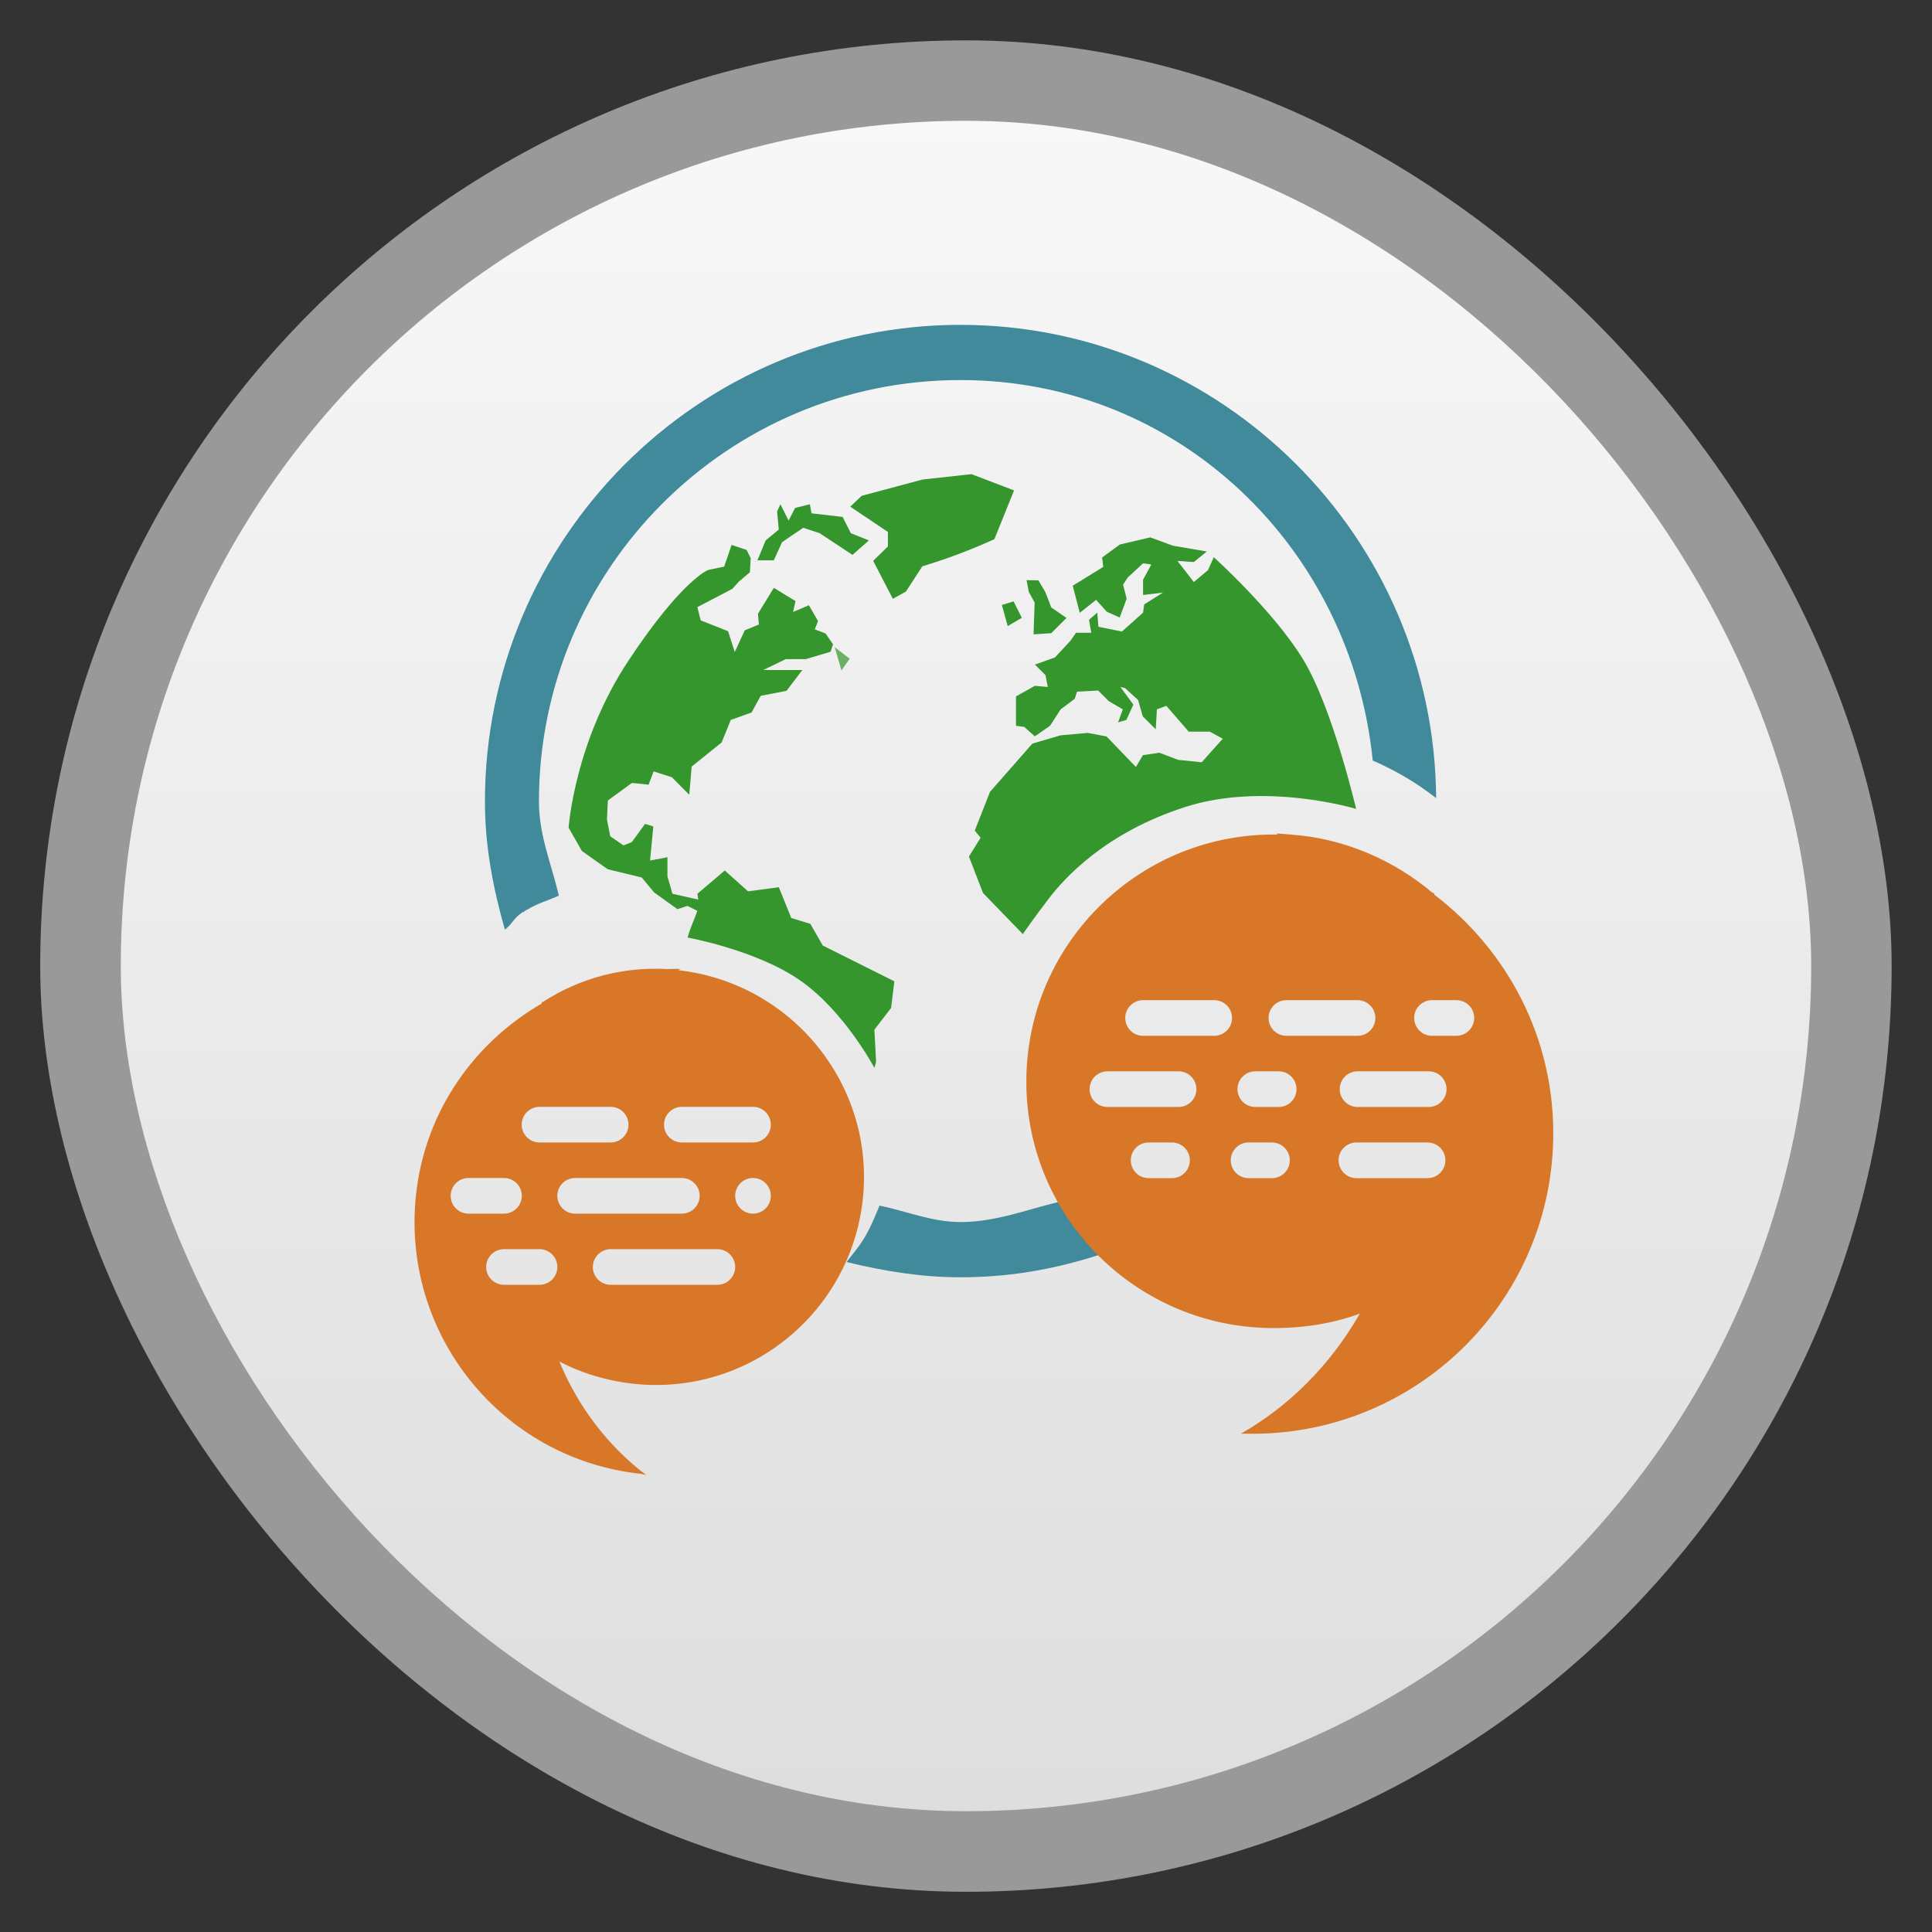 <?xml version="1.0" encoding="UTF-8" standalone="no"?>
<svg
   xmlns:dc="http://purl.org/dc/elements/1.1/"
   xmlns:cc="http://creativecommons.org/ns#"
   xmlns:rdf="http://www.w3.org/1999/02/22-rdf-syntax-ns#"
   xmlns:svg="http://www.w3.org/2000/svg"
   xmlns="http://www.w3.org/2000/svg"
   xmlns:xlink="http://www.w3.org/1999/xlink"
   xmlns:sodipodi="http://sodipodi.sourceforge.net/DTD/sodipodi-0.dtd"
   xmlns:inkscape="http://www.inkscape.org/namespaces/inkscape"
   width="48"
   viewBox="0 0 13.547 13.547"
   height="48"
   id="svg2"
   version="1.1"
   inkscape:version="0.48.4 r9939"
   sodipodi:docname="smuxi-frontend-gnome.svg">
  <rect x="0" y="0" width="13.547" height="13.547" fill="#333333" stroke="none"/>
  <sodipodi:namedview
     pagecolor="#ffffff"
     bordercolor="#666666"
     borderopacity="1"
     objecttolerance="10"
     gridtolerance="10"
     guidetolerance="10"
     inkscape:pageopacity="0"
     inkscape:pageshadow="2"
     inkscape:window-width="1366"
     inkscape:window-height="742"
     id="namedview54"
     showgrid="false"
     inkscape:zoom="4.9166667"
     inkscape:cx="24.40678"
     inkscape:cy="24"
     inkscape:window-x="0"
     inkscape:window-y="26"
     inkscape:window-maximized="1"
     inkscape:current-layer="svg2" />
  <defs
     id="defs4">
    <linearGradient
       id="linearGradient4460">
      <stop
         offset="0"
         style="stop-color:#dedede"
         id="stop7" />
      <stop
         offset="1"
         style="stop-color:#f8f8f8"
         id="stop9" />
    </linearGradient>
    <linearGradient
       gradientTransform="matrix(1.095,0,0,1.095,-133.002,-9.569)"
       xlink:href="#linearGradient4460"
       id="linearGradient4500"
       y1="279.096"
       y2="268.33"
       gradientUnits="userSpaceOnUse"
       x2="0" />
    <linearGradient
       inkscape:collect="always"
       xlink:href="#linearGradient4460"
       id="linearGradient3034"
       gradientUnits="userSpaceOnUse"
       gradientTransform="matrix(1.105,0,0,1.105,-134.279,-295.762)"
       y1="279.096"
       x2="0"
       y2="268.33" />
  </defs>
  <rect
     id="rect14"
     style="opacity:0.5;fill:#ffffff;fill-rule:evenodd"
     height="12.982"
     rx="6.491"
     y="0.283"
     x="0.282"
     width="12.982" />
  <rect
     id="rect16"
     style="fill:url(#linearGradient3034);fill-rule:evenodd"
     height="11.853"
     rx="5.927"
     y="0.847"
     x="0.847"
     width="11.853" />
  <g
     style="fill:#34962c"
     id="g18">
    <g
       transform="matrix(.158 0 0 .154 2.865 2.408)"
       id="g20">
      <path
         d="m 26.87,6.693 -1.891,-0.741 -2.18,0.247 -2.69,0.74 -0.509,0.494 1.672,1.151 0,0.658 -0.654,0.658 0.873,1.729 0.58,-0.33 0.729,-1.151 c 1.123,-0.347 2.13,-0.741 3.197,-1.234 l 0.873,-2.221"
         id="path22" />
    </g>
    <g
       transform="matrix(.158 0 0 .154 2.969 2.306)"
       id="g24">
      <path
         d="m 15.187,9.633 -0.364,0.905 0.727,0 0.364,-0.823 c 0.314,-0.222 0.625,-0.445 0.945,-0.658 l 0.727,0.247 c 0.484,0.329 0.969,0.658 1.454,0.987 l 0.728,-0.658 -0.8,-0.329 -0.364,-0.741 -1.381,-0.165 -0.073,-0.412 -0.654,0.165 -0.29,0.576 -0.364,-0.741 -0.145,0.329 0.073,0.823 -0.582,0.494"
         id="path26" />
    </g>
  </g>
  <g
     style="fill:#408a9c;line-height:normal;color:#000"
     transform="matrix(.249 0 0 .249 .915 -249.967)"
     id="g28">
    <path
       d="m 27.689,1039.081 c -0.488,-0.241 -0.597,-0.343 -0.96,-0.684 -0.363,-0.341 -0.541,-0.585 -0.61,-0.662 -0.904,0.219 -1.772,0.562 -2.745,0.562 -0.808,0 -1.519,-0.309 -2.282,-0.463 -0.103,0.253 -0.229,0.557 -0.36,0.794 -0.172,0.31 -0.35,0.516 -0.566,0.794 1.03,0.254 2.101,0.43 3.208,0.43 1.555,0 2.926,-0.282 4.315,-0.77 z"
       id="path30" />
    <path
       d="m 23.375,1013.031 c -7.392,0 -13.394,6.035 -13.394,13.427 0,1.265 0.233,2.444 0.562,3.605 0.179,-0.127 0.274,-0.351 0.463,-0.463 0.007,-0.01 0.015,-0.02 0.033,-0.033 0.005,0 0.022,0.011 0.033,0 0.011,-0.01 0.013,-0.022 0.033,-0.033 0.013,-0.011 0.033,2e-4 0.033,0 l 0,-0.033 c 0.009,0 0.024,0.011 0.033,0 0.274,-0.173 0.596,-0.262 0.893,-0.397 -0.208,-0.88 -0.562,-1.701 -0.562,-2.646 0,-6.558 5.315,-11.872 11.872,-11.872 6.148,0 11.003,4.728 11.608,10.715 0.644,0.278 1.242,0.632 1.786,1.058 -0.054,-7.346 -6.035,-13.327 -13.394,-13.327 z"
       id="path32" />
  </g>
  <g
     style="fill:#d77727"
     transform="translate(0 -283.453)"
     id="g34">
    <path
       d="m 8.95,289.297 c 0.003,0.002 0.004,0.005 0.008,0.008 -0.954,-0.016 -1.743,0.745 -1.761,1.699 -0.019,0.956 0.743,1.742 1.699,1.761 0.223,0.004 0.441,-0.028 0.639,-0.101 -0.207,0.361 -0.496,0.649 -0.834,0.842 l 0.039,0 c 1.165,0.023 2.128,-0.901 2.151,-2.065 0.014,-0.699 -0.317,-1.321 -0.834,-1.715 -0.001,-9.9e-4 0.002,-0.008 0,-0.008 -0.005,-0.004 -0.01,-0.004 -0.016,-0.008 -0.27,-0.226 -0.615,-0.379 -0.99,-0.405 -0.034,-0.004 -0.067,-0.005 -0.101,-0.008 z m -0.935,1.169 0.499,0 c 0.069,0 0.125,0.056 0.125,0.125 0,0.069 -0.056,0.125 -0.125,0.125 l -0.499,0 c -0.069,0 -0.125,-0.056 -0.125,-0.125 0,-0.069 0.056,-0.125 0.125,-0.125 z m 1.005,0 0.499,0 c 0.069,0 0.125,0.056 0.125,0.125 0,0.069 -0.056,0.125 -0.125,0.125 l -0.499,0 c -0.069,0 -0.125,-0.056 -0.125,-0.125 0,-0.069 0.056,-0.125 0.125,-0.125 z m 1.021,0 0.171,0 c 0.069,0 0.125,0.056 0.125,0.125 0,0.069 -0.056,0.125 -0.125,0.125 l -0.171,0 c -0.069,0 -0.125,-0.056 -0.125,-0.125 0,-0.069 0.056,-0.125 0.125,-0.125 z m -2.276,0.499 0.499,0 c 0.069,0 0.125,0.056 0.125,0.125 0,0.069 -0.056,0.125 -0.125,0.125 l -0.499,0 c -0.069,0 -0.125,-0.056 -0.125,-0.125 0,-0.069 0.056,-0.125 0.125,-0.125 z m 1.037,0 0.164,0 c 0.069,0 0.125,0.056 0.125,0.125 0,0.069 -0.056,0.125 -0.125,0.125 l -0.164,0 c -0.069,0 -0.125,-0.056 -0.125,-0.125 0,-0.069 0.056,-0.125 0.125,-0.125 z m 0.717,0 0.499,0 c 0.069,0 0.125,0.056 0.125,0.125 0,0.069 -0.056,0.125 -0.125,0.125 l -0.499,0 c -0.069,0 -0.125,-0.056 -0.125,-0.125 0,-0.069 0.056,-0.125 0.125,-0.125 z m -1.465,0.499 0.164,0 c 0.069,0 0.125,0.056 0.125,0.125 0,0.069 -0.056,0.125 -0.125,0.125 l -0.164,0 c -0.069,0 -0.125,-0.056 -0.125,-0.125 0,-0.069 0.056,-0.125 0.125,-0.125 z m 0.701,0 0.164,0 c 0.069,0 0.125,0.056 0.125,0.125 0,0.069 -0.056,0.125 -0.125,0.125 l -0.164,0 c -0.069,0 -0.125,-0.056 -0.125,-0.125 0,-0.069 0.056,-0.125 0.125,-0.125 z m 0.756,0 0.499,0 c 0.069,0 0.125,0.056 0.125,0.125 0,0.069 -0.056,0.125 -0.125,0.125 l -0.499,0 c -0.069,0 -0.125,-0.056 -0.125,-0.125 0,-0.069 0.056,-0.125 0.125,-0.125 z"
       id="path36" />
    <path
       d="m 4.679,290.248 c -0.315,-0.018 -0.615,0.066 -0.865,0.226 -0.005,0.003 -0.011,0.005 -0.016,0.008 -0.001,0 0.001,0.008 0,0.008 -0.473,0.274 -0.818,0.755 -0.881,1.341 -0.105,0.975 0.599,1.851 1.574,1.956 l 0.039,0.008 c -0.261,-0.197 -0.474,-0.472 -0.608,-0.795 0.157,0.082 0.335,0.136 0.522,0.156 0.8,0.086 1.519,-0.493 1.606,-1.294 0.086,-0.799 -0.496,-1.517 -1.294,-1.606 0.003,-0.003 0.013,-0.006 0.016,-0.008 -0.029,-0.003 -0.065,0 -0.094,0 z m -0.896,0.966 0.499,0 c 0.069,0 0.125,0.056 0.125,0.125 0,0.069 -0.056,0.125 -0.125,0.125 l -0.499,0 c -0.069,0 -0.125,-0.056 -0.125,-0.125 0,-0.069 0.056,-0.125 0.125,-0.125 z m 0.998,0 0.499,0 c 0.069,0 0.125,0.056 0.125,0.125 0,0.069 -0.056,0.125 -0.125,0.125 l -0.499,0 c -0.069,0 -0.125,-0.056 -0.125,-0.125 0,-0.069 0.056,-0.125 0.125,-0.125 z m -1.496,0.499 0.249,0 c 0.069,0 0.125,0.056 0.125,0.125 0,0.069 -0.056,0.125 -0.125,0.125 l -0.249,0 c -0.069,0 -0.125,-0.056 -0.125,-0.125 0,-0.069 0.056,-0.125 0.125,-0.125 z m 0.748,0 0.748,0 c 0.069,0 0.125,0.056 0.125,0.125 0,0.069 -0.056,0.125 -0.125,0.125 l -0.748,0 c -0.069,0 -0.125,-0.056 -0.125,-0.125 0,-0.069 0.056,-0.125 0.125,-0.125 z m 1.247,0 c 0.069,0 0.125,0.056 0.125,0.125 0,0.069 -0.056,0.125 -0.125,0.125 -0.069,0 -0.125,-0.056 -0.125,-0.125 0,-0.069 0.056,-0.125 0.125,-0.125 z m -1.746,0.499 0.249,0 c 0.069,0 0.125,0.056 0.125,0.125 0,0.069 -0.056,0.125 -0.125,0.125 l -0.249,0 c -0.069,0 -0.125,-0.056 -0.125,-0.125 0,-0.069 0.056,-0.125 0.125,-0.125 z m 0.748,0 0.748,0 c 0.069,0 0.125,0.056 0.125,0.125 0,0.069 -0.056,0.125 -0.125,0.125 l -0.748,0 c -0.069,0 -0.125,-0.056 -0.125,-0.125 0,-0.069 0.056,-0.125 0.125,-0.125 z"
       id="path38" />
  </g>
  <g
     style="fill:#34962c"
     transform="translate(0 -283.453)"
     id="g40">
    <path
       d="M 7.173,290.004 6.893,289.715 l -0.099,-0.256 0.082,-0.132 -0.041,-0.05 0.107,-0.272 0.297,-0.338 0.198,-0.058 0.19,-0.017 0.132,0.025 0.206,0.214 0.049,-0.083 0.115,-0.017 0.132,0.05 0.165,0.017 0.148,-0.165 -0.091,-0.05 -0.148,0 -0.157,-0.181 -0.066,0.025 -0.008,0.14 -0.091,-0.091 -0.033,-0.115 -0.091,-0.083 -0.033,-0.008 0.091,0.124 -0.049,0.107 -0.058,0.017 0.033,-0.091 -0.099,-0.058 -0.074,-0.074 -0.148,0.008 -0.016,0.05 -0.099,0.074 -0.074,0.115 -0.107,0.074 -0.074,-0.066 -0.058,-0.008 0,-0.206 0.132,-0.074 0.091,0.008 -0.016,-0.083 -0.074,-0.074 0.14,-0.05 0.107,-0.115 0.041,-0.058 0.107,0 -0.016,-0.091 0.058,-0.05 0.008,0.099 0.165,0.033 0.148,-0.132 0.008,-0.058 0.132,-0.083 -0.14,0.017 0,-0.107 0.058,-0.107 -0.058,-0.008 -0.107,0.099 -0.033,0.05 0.025,0.099 -0.049,0.132 -0.091,-0.041 -0.074,-0.083 -0.115,0.091 -0.049,-0.19 0.214,-0.132 -0.008,-0.066 0.124,-0.091 0.214,-0.05 0.157,0.058 0.239,0.041 -0.091,0.074 -0.115,-0.008 0.115,0.148 0.099,-0.083 0.041,-0.091 c 0,0 0.421,0.379 0.627,0.718 0.206,0.338 0.371,1.047 0.371,1.047 0,0 -0.639,-0.194 -1.2,-0.013 -0.561,0.181 -0.845,0.499 -0.953,0.639 -0.107,0.14 -0.181,0.247 -0.181,0.247 z"
       id="path42" />
    <path
       d="m 7.198,287.521 0.016,0.083 0.041,0.074 -0.008,0.223 0.124,-0.008 0.107,-0.107 -0.107,-0.074 -0.041,-0.107 -0.049,-0.083 z"
       id="path44" />
    <path
       d="m 7.025,287.695 0.041,0.148 0.099,-0.058 -0.058,-0.115 z"
       id="path46" />
    <path
       d="m 4.838,289.974 0.052,-0.134 -0.07,-0.035 -0.07,0.023 -0.163,-0.117 -0.087,-0.105 -0.239,-0.058 -0.181,-0.128 -0.093,-0.163 c 0,0 0.041,-0.601 0.42,-1.172 0.379,-0.572 0.56,-0.636 0.56,-0.636 l 0.111,-0.023 0.052,-0.152 0.105,0.035 0.029,0.058 -0.006,0.099 -0.076,0.064 -0.047,0.052 -0.245,0.128 0.023,0.093 0.192,0.076 0.047,0.146 0.07,-0.152 0.099,-0.041 -0.006,-0.076 0.111,-0.181 0.152,0.093 -0.017,0.076 0.111,-0.047 0.064,0.111 -0.023,0.058 0.076,0.029 0.052,0.076 -0.017,0.052 -0.175,0.052 -0.14,0 -0.157,0.076 0.274,0 -0.111,0.146 -0.181,0.035 -0.064,0.117 -0.146,0.052 -0.064,0.158 -0.21,0.169 -0.017,0.198 -0.122,-0.123 -0.128,-0.041 -0.035,0.093 -0.117,-0.012 -0.169,0.123 -0.006,0.134 0.023,0.117 0.093,0.064 0.058,-0.023 0.093,-0.128 0.058,0.018 -0.023,0.239 0.122,-0.023 0,0.134 0.035,0.122 0.181,0.041 -0.006,-0.041 0.192,-0.163 0.163,0.146 0.216,-0.029 0.087,0.216 0.134,0.041 0.087,0.152 0.502,0.251 -0.023,0.187 -0.117,0.152 0.012,0.227 -0.012,0.041 c 0,0 -0.21,-0.397 -0.519,-0.612 C 5.305,290.114 4.821,290.027 4.821,290.027 z"
       id="path48" />
  </g>
  <g
     transform="translate(0 -283.453)"
     id="g50">
    <path
       style="fill:#6bb065"
       d="m 5.853,287.991 0.047,0.163 0.058,-0.082 z"
       id="path52" />
  </g>
</svg>
